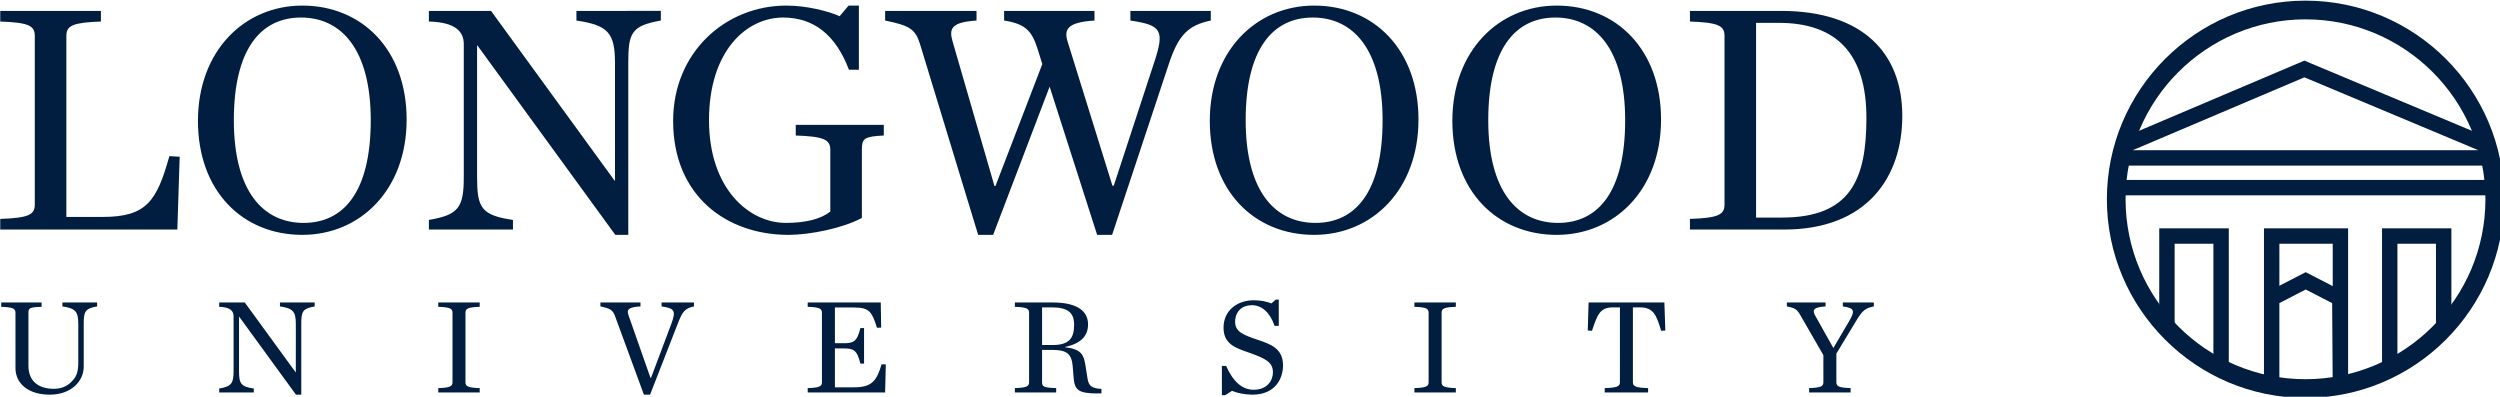 <?xml version="1.0" ?>
<svg xmlns="http://www.w3.org/2000/svg" xmlns:svg="http://www.w3.org/2000/svg" viewBox="0 0 210.961 33.477">
	<defs id="defs1">
		<clipPath clipPathUnits="userSpaceOnUse" id="clipPath11">
			<path d="M 0,0 H 1280 V 800 H 0 Z" transform="translate(-47.804,-606.428)" id="path11"/>
		</clipPath>
		<clipPath clipPathUnits="userSpaceOnUse" id="clipPath13">
			<path d="M 0,0 H 1280 V 800 H 0 Z" transform="translate(-36,-645.861)" id="path13"/>
		</clipPath>
		<clipPath clipPathUnits="userSpaceOnUse" id="clipPath15">
			<path d="M 0,0 H 1280 V 800 H 0 Z" transform="translate(-586.552,-696.061)" id="path15"/>
		</clipPath>
	</defs>
	<g id="layer1" transform="translate(21.696,-82.021)">
		<g id="g5" transform="matrix(0.265,0,0,0.265,-34.396,46.929)">
			<path id="path10" d="m 0,0 c 5.199,0 8.138,3.264 8.138,6.699 v 10.199 c 0,2.974 0.293,3.661 3.201,4.184 v 0.944 H 3.041 v -0.944 c 3.107,-0.457 3.793,-1.21 3.793,-4.184 V 7.678 C 6.834,5.226 6.342,4.214 5.166,3.035 4.153,2.023 2.778,1.4 1.013,1.4 c -3.498,0 -6.082,1.668 -6.082,5.492 v 12.687 c 0,1.08 0.229,1.307 3.14,1.407 v 1.04 h -9.641 v -1.04 c 2.746,-0.1 3.401,-0.393 3.401,-1.407 V 6.369 C -8.169,2.578 -5.003,0 0,0 m 58.836,0 h 1.27 v 16.898 c 0,2.974 0.296,3.661 3.205,4.184 v 0.944 h -8.299 v -0.944 c 3.105,-0.457 3.791,-1.21 3.791,-4.184 V 5.326 h -0.03 l -12.164,16.7 h -6.11 v -1.04 c 2.648,-0.067 3.434,-1.016 3.434,-2.226 V 5.686 c 0,-3.011 -0.523,-3.73 -3.434,-4.22 V 0.523 h 8.268 v 0.943 c -3.14,0.457 -3.531,1.209 -3.531,4.217 v 12.948 h 0.033 z M 92.83,0.523 h 9.901 V 1.566 C 99.986,1.662 99.33,1.956 99.33,2.971 v 16.608 c 0,1.014 0.656,1.307 3.401,1.407 v 1.04 H 92.83 v -1.04 c 2.745,-0.1 3.401,-0.393 3.401,-1.407 V 2.971 c 0,-1.015 -0.656,-1.309 -3.401,-1.405 z M 141.954,0 h 1.473 l 6.605,16.931 c 1.076,2.812 1.665,3.694 3.885,4.151 v 0.944 h -7.743 v -0.944 c 3.072,-0.457 3.531,-0.946 2.322,-4.184 L 143.656,4.02 h -0.133 l -5.263,15.004 c -0.456,1.305 0.034,1.895 2.878,2.058 v 0.944 h -9.574 v -0.944 c 2.416,-0.489 2.972,-0.917 3.495,-2.322 z m 39.13,0.523 h 18.495 l 0.163,6.699 -1.01,0.034 C 197.59,3.462 196.541,1.759 192.227,1.759 h -4.643 v 9.289 h 1.928 c 2.422,0 3.337,-0.23 4.157,-3.63 h 0.877 v 8.498 h -0.877 c -0.82,-3.401 -1.735,-3.63 -4.157,-3.63 h -1.928 v 8.536 h 4.643 c 3.661,0 4.25,-1.179 5.396,-4.842 l 1.01,0.032 -0.1,6.014 h -17.449 v -1.04 c 2.745,-0.1 3.398,-0.393 3.398,-1.41 V 2.971 c 0,-1.015 -0.653,-1.309 -3.398,-1.405 z m 55.986,11.336 v 8.993 h 2.289 c 3.926,0 5.365,-1.305 5.365,-4.151 0,-3.043 -1.017,-4.842 -5.136,-4.842 z m 0,-1.17 h 2.355 c 3.368,0 4.71,-0.753 4.968,-3.958 l 0.198,-2.517 c 0.23,-2.975 0.98,-3.921 5.587,-3.921 0.227,0 0.848,0.033 1.078,0.033 v 1.043 c -2.257,0.163 -3.04,0.62 -3.333,2.518 l -0.49,3.105 c -0.393,2.388 -0.883,3.924 -4.837,4.314 v 0.1 c 3.986,0.88 5.457,2.778 5.457,5.392 0,2.715 -1.927,5.228 -8.465,5.228 h -9.018 v -1.04 c 2.745,-0.1 3.397,-0.393 3.397,-1.41 V 2.971 c 0,-1.015 -0.652,-1.309 -3.397,-1.405 V 0.523 h 9.868 v 1.043 c -2.911,0.096 -3.368,0.326 -3.368,1.405 z m 42.953,-10.82 h 0.781 l 1.635,1.043 C 283.682,0.389 285.544,0 287.31,0 c 5.429,0 7.321,3.787 7.321,7.026 0,4.053 -3.069,5.065 -6.046,6.079 -3.497,1.178 -5.397,1.928 -5.397,4.283 0,2.552 1.735,3.987 3.958,3.987 2.552,0 4.416,-1.895 5.463,-4.936 h 1.007 v 6.273 h -0.714 l -1.046,-0.913 c -1.046,0.393 -2.355,0.75 -4.187,0.75 -4.053,0 -7.252,-2.479 -7.252,-6.566 0,-4.021 3.132,-4.904 6.11,-5.95 3.956,-1.406 5.689,-2.288 5.689,-4.709 0,-1.929 -1.34,-4.151 -4.61,-4.151 -2.715,0 -4.875,1.895 -6.572,5.689 h -1.011 z m 45.99,0.654 h 9.9 v 1.043 c -2.747,0.096 -3.4,0.39 -3.4,1.405 v 16.608 c 0,1.014 0.653,1.307 3.4,1.407 v 1.04 h -9.9 v -1.04 c 2.745,-0.1 3.398,-0.393 3.398,-1.407 V 2.971 c 0,-1.015 -0.653,-1.309 -3.398,-1.405 z m 45.463,0 h 10.363 v 1.043 c -2.911,0.096 -3.631,0.39 -3.631,1.405 v 17.881 h 1.702 c 3.238,0 3.957,-1.928 5.035,-5.59 l 1.011,0.068 -0.229,6.696 h -18.105 l -0.197,-6.696 1.01,-0.068 c 1.309,3.892 1.898,5.59 5.035,5.59 h 1.637 V 2.971 c 0,-1.015 -0.72,-1.309 -3.631,-1.405 z m 54.62,10.62 -4.381,7.813 c -0.69,1.243 -0.362,1.963 2.518,2.126 v 0.944 h -9.247 v -0.944 c 1.959,-0.36 2.449,-0.753 3.168,-1.995 L 423.71,9.443 V 2.971 c 0,-1.015 -0.653,-1.309 -3.4,-1.405 V 0.523 h 9.906 v 1.043 c -2.748,0.096 -3.404,0.39 -3.404,1.405 v 6.833 l 4.843,8.011 c 1.469,2.45 2.252,2.875 4.114,3.267 v 0.944 h -7.42 v -0.944 c 2.878,-0.392 2.945,-1.079 1.474,-3.597 z" style="fill:#011e41;fill-opacity:1;fill-rule:nonzero;stroke:none" transform="matrix(1.333,0,0,-1.333,63.739,258.096)" clip-path="url(#clipPath11)"/>
			<path id="path12" d="m 0,0 h 42.309 l 0.556,17.386 -2.461,0.158 C 37.389,6.747 34.926,3.017 24.45,3.017 H 15.797 V 46.28 c 0,2.46 1.588,3.174 8.254,3.412 v 2.54 H 0 v -2.54 C 6.668,49.454 8.254,48.74 8.254,46.28 V 5.955 C 8.254,3.493 6.668,2.778 0,2.54 Z m 72.157,-1.27 c 13.81,0 24.923,10.717 24.923,27.547 0,16.749 -10.714,27.225 -24.923,27.225 -13.813,0 -24.926,-10.794 -24.926,-27.544 0,-16.829 10.714,-27.228 24.926,-27.228 m 0.316,2.859 c -9.605,0 -16.669,7.46 -16.669,24.527 0,16.987 6.43,24.531 16.035,24.531 9.604,0 16.669,-7.544 16.669,-24.531 0,-17.067 -6.431,-24.527 -16.035,-24.527 m 74.459,-2.859 h 3.096 v 41.039 c 0,7.225 0.714,8.891 7.779,10.161 v 2.302 H 137.643 V 49.93 c 7.543,-1.11 9.209,-2.936 9.209,-10.161 v -28.1 h -0.08 l -29.528,40.563 h -14.846 v -2.54 c 6.431,-0.158 8.335,-2.46 8.335,-5.396 V 12.544 c 0,-7.306 -1.27,-9.051 -8.335,-10.242 V 0 h 20.084 v 2.302 c -7.62,1.114 -8.572,2.936 -8.572,10.242 v 31.434 h 0.077 z m 41.357,0 c 5.158,0 13.016,1.589 17.543,4.048 v 16.274 c 0,2.62 0.396,3.177 5.238,3.414 v 2.541 h -21.035 v -2.541 c 6.669,-0.237 8.254,-0.954 8.254,-3.414 V 4.287 c -2.222,-1.747 -5.794,-2.698 -10.636,-2.698 -8.653,0 -18.338,8.016 -18.338,24.527 0,16.592 8.971,24.531 17.704,24.531 7.222,0 12.54,-4.049 15.717,-12.464 h 2.38 v 15.319 h -2.46 l -2.142,-2.54 c -2.621,1.193 -7.861,2.54 -12.701,2.54 -14.607,0 -27.07,-11.193 -27.07,-27.544 0,-18.019 12.858,-27.228 27.546,-27.228 m 60.646,40.801 -11.193,-29.132 h -0.238 l -10.003,34.53 c -0.871,3.017 -0.395,4.605 5.717,5.001 v 2.302 H 211.389 V 49.93 c 5.871,-1.19 7.222,-2.062 8.334,-5.634 L 233.614,-1.27 h 3.572 l 13.495,35.405 11.351,-35.405 h 3.572 l 13.653,41.119 c 2.225,6.589 4.527,8.971 9.923,10.081 v 2.302 H 269.971 V 49.93 c 7.462,-1.11 8.254,-2.3 5.636,-10.161 l -9.604,-29.29 h -0.319 l -10.717,34.45 c -0.874,2.859 -0.08,4.605 6.431,5.001 v 2.302 H 239.807 V 49.93 c 5.08,-0.792 6.588,-2.461 7.936,-6.589 z M 313.868,-1.27 c 13.813,0 24.926,10.717 24.926,27.547 0,16.749 -10.717,27.225 -24.926,27.225 -13.814,0 -24.926,-10.794 -24.926,-27.544 0,-16.829 10.717,-27.228 24.926,-27.228 m 0.318,2.859 c -9.607,0 -16.672,7.46 -16.672,24.527 0,16.987 6.431,24.531 16.035,24.531 9.605,0 16.672,-7.544 16.672,-24.531 0,-17.067 -6.431,-24.527 -16.035,-24.527 m 57.627,-2.859 c 13.814,0 24.926,10.717 24.926,27.547 0,16.749 -10.717,27.225 -24.926,27.225 -13.81,0 -24.926,-10.794 -24.926,-27.544 0,-16.829 10.717,-27.228 24.926,-27.228 m 0.319,2.859 c -9.605,0 -16.669,7.46 -16.669,24.527 0,16.987 6.427,24.531 16.035,24.531 9.604,0 16.669,-7.544 16.669,-24.531 0,-17.067 -6.431,-24.527 -16.035,-24.527 M 403.646,0 h 22.463 c 20.003,0 28.26,12.701 28.26,27.148 0,15.003 -9.447,25.084 -28.974,25.084 h -21.749 v -2.54 C 410.312,49.454 411.9,48.74 411.9,46.28 V 5.955 c 0,-2.462 -1.588,-3.177 -8.254,-3.415 z m 15.794,2.859 v 46.518 h 5.399 c 14.051,0 20.958,-7.621 20.958,-22.705 0,-14.764 -3.81,-23.813 -20.244,-23.813 z" style="fill:#011e41;fill-opacity:1;fill-rule:nonzero;stroke:none" transform="matrix(1.333,0,0,-1.333,48,205.519)" clip-path="url(#clipPath13)"/>
			<path id="path14" d="m 0,0 c -23.7,0 -42.981,-19.281 -42.981,-42.981 0,-23.7 19.281,-42.981 42.981,-42.981 23.7,0 42.981,19.281 42.981,42.981 C 42.981,-19.281 23.7,0 0,0 m 0,-90.429 c -26.163,0 -47.448,21.285 -47.448,47.448 0,26.163 21.285,47.448 47.448,47.448 26.163,0 47.448,-21.285 47.448,-47.448 0,-26.163 -21.285,-47.448 -47.448,-47.448" style="fill:#011e41;fill-opacity:1;fill-rule:nonzero;stroke:none" transform="matrix(1.333,0,0,-1.333,782.069,138.585)" clip-path="url(#clipPath15)"/>
			<path id="path16" d="M 0,0 H 82.557 L 41.008,17.407 Z M 87.247,-3.679 H -4.747 L -3.578,2.477 40.999,21.399 86.091,2.508 Z m -0.816,-7.104 H -3.904 v 3.679 h 90.335 z m -63.48,-41.263 h -3.679 v 29.701 H 10.011 V -43.06 H 6.333 v 24.394 h 16.618 z m 40.284,-0.263 h -3.679 v 33.643 H 76.121 V -43.06 h -3.678 v 20.715 h -9.208 z m -21.912,23.174 6.454,-3.327 v 10.117 H 35.034 v -10.04 z m 6.454,-27.886 -0.134,20.49 -6.318,3.257 -6.291,-3.252 v -20.232 h -3.679 v 38.092 h 20.101 v -38.331 z" style="fill:#011e41;fill-opacity:1;fill-rule:nonzero;stroke:none" transform="matrix(1.333,0,0,-1.333,727.051,180.251)"/>
		</g>
	</g>
</svg>